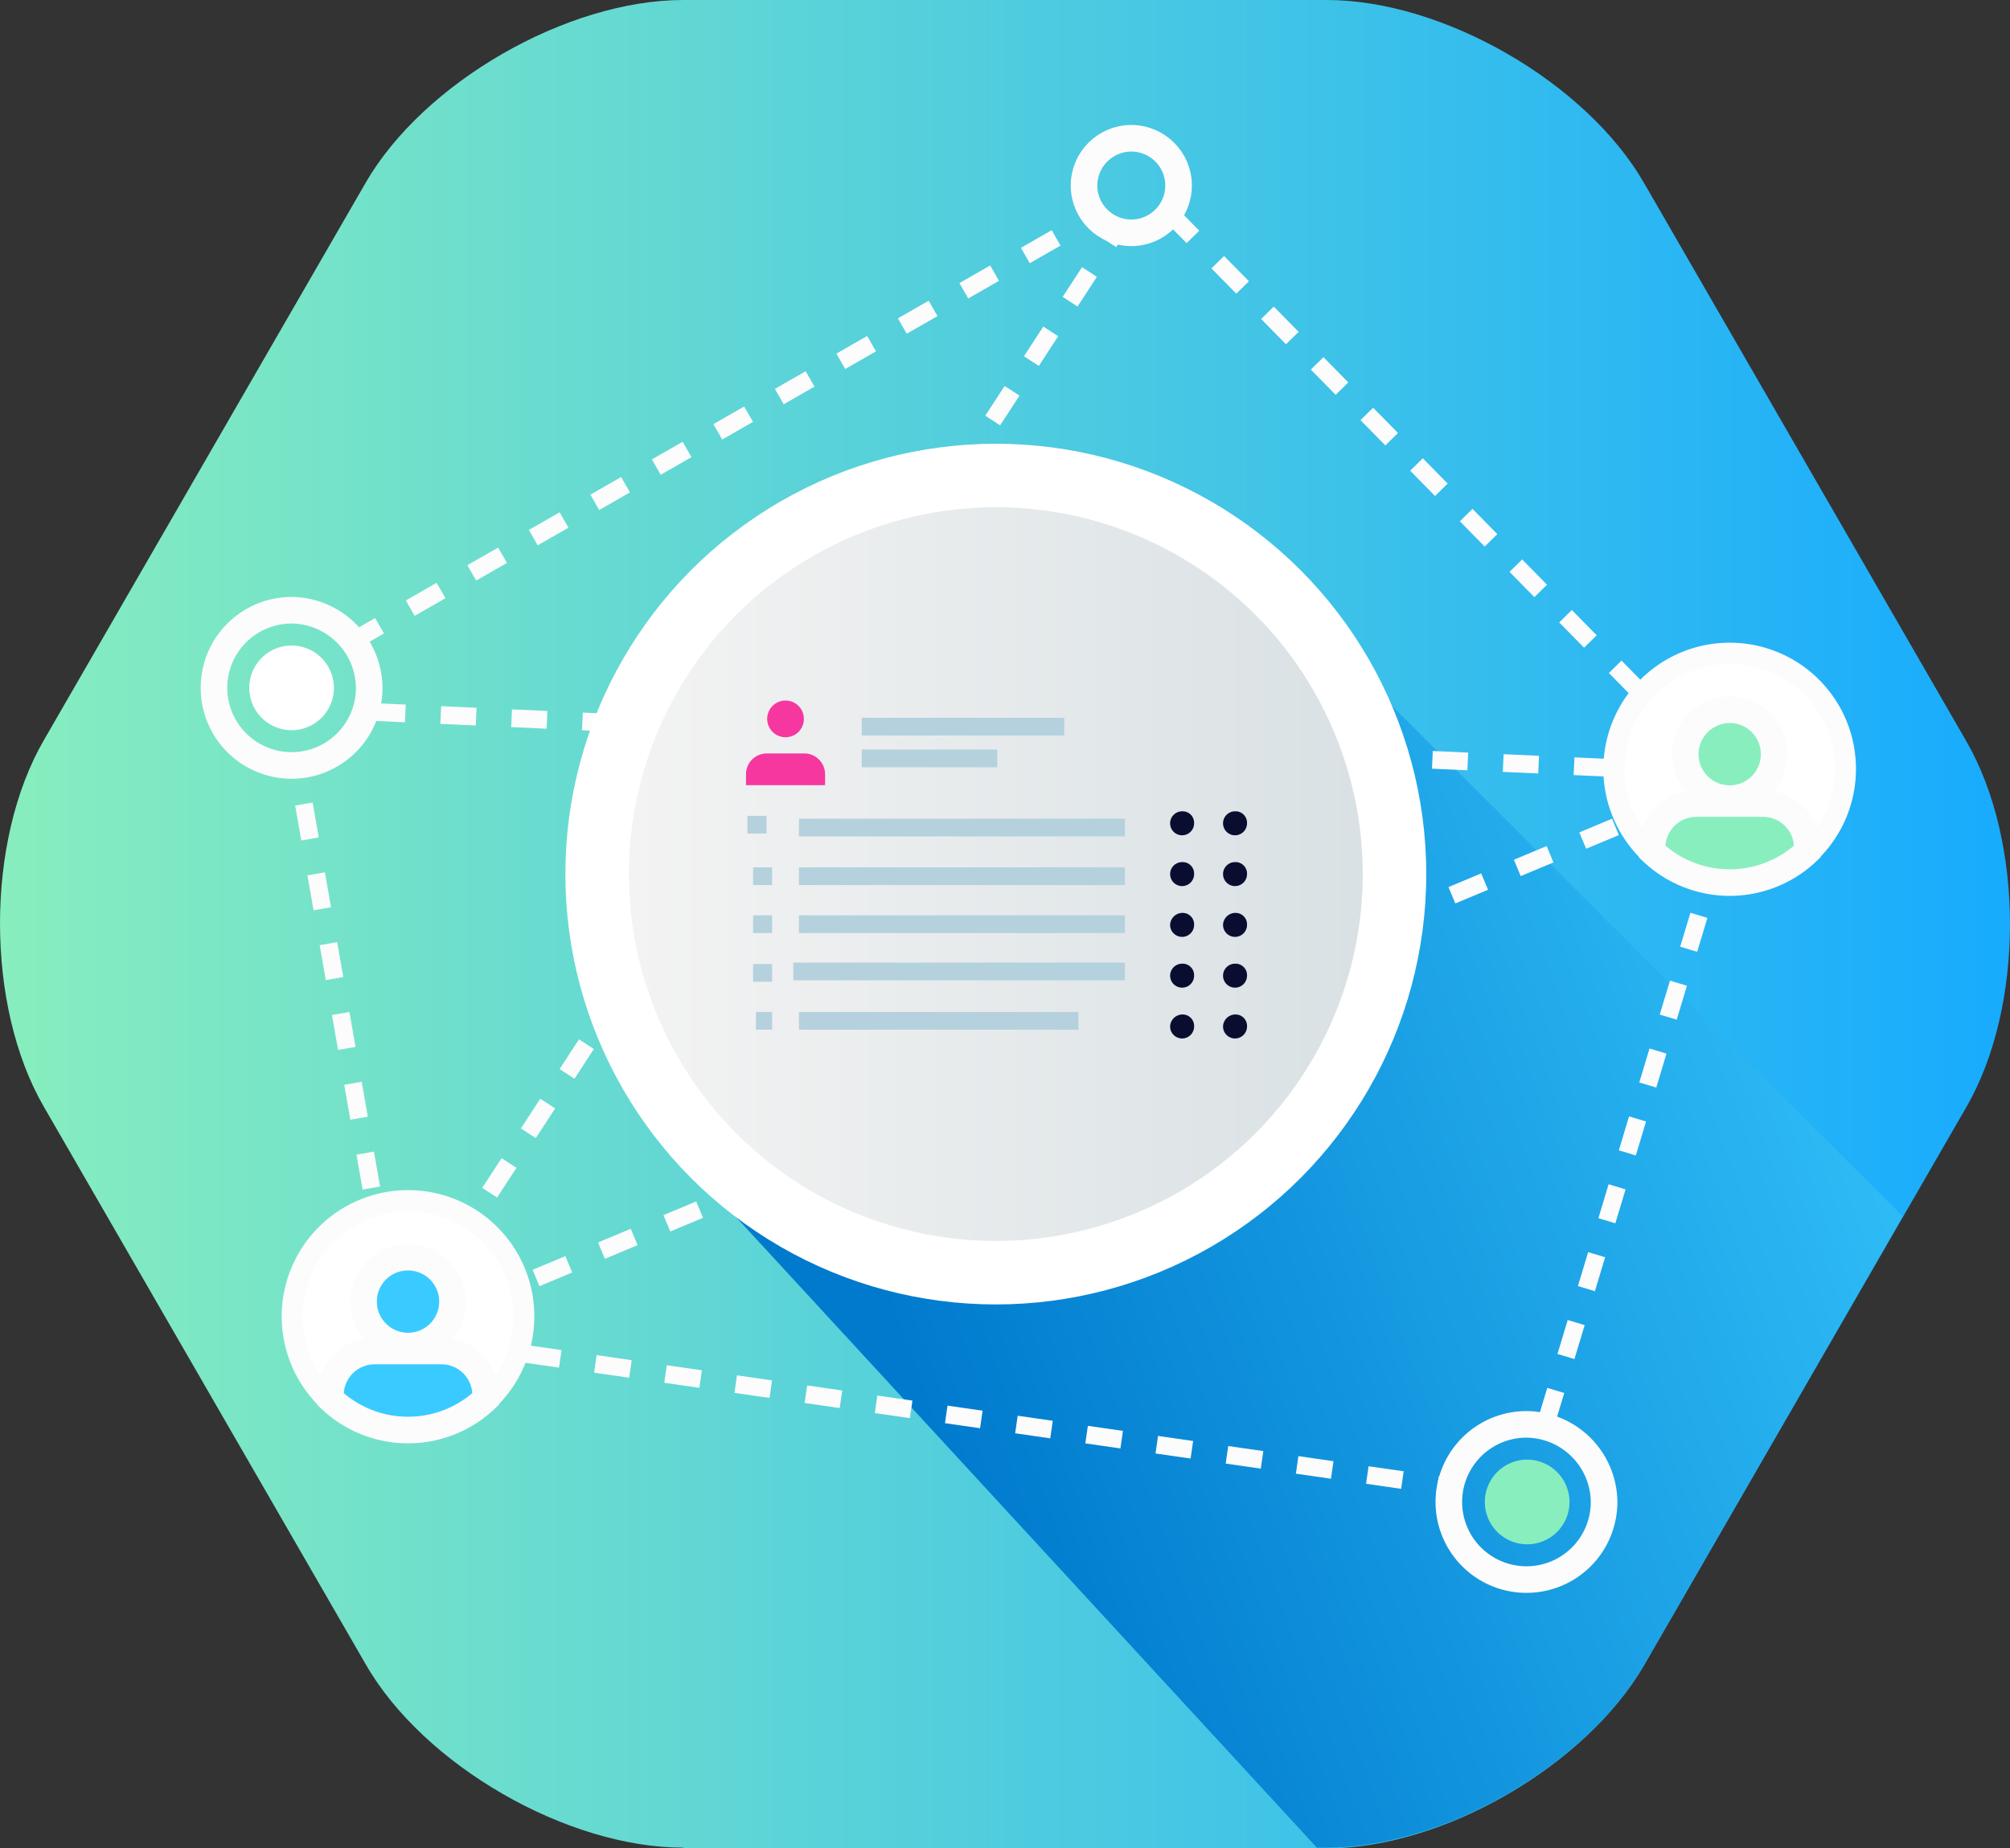 <svg xmlns="http://www.w3.org/2000/svg" xmlns:xlink="http://www.w3.org/1999/xlink" width="226.79" height="208.597" viewBox="0 0 226.79 208.597">
  <rect x="0" y="0" width="226.79" height="208.597" fill="#333333" stroke="none"/>
  <defs>
    <linearGradient id="linear-gradient" y1="0.5" x2="1" y2="0.5" gradientUnits="objectBoundingBox">
      <stop offset="0" stop-color="#88eebe"/>
      <stop offset="1" stop-color="#17abfe"/>
    </linearGradient>
    <linearGradient id="linear-gradient-2" x1="0.181" y1="0.634" x2="1.132" y2="0.276" gradientUnits="objectBoundingBox">
      <stop offset="0" stop-color="#007acd"/>
      <stop offset="1" stop-color="#39cbff"/>
    </linearGradient>
    <linearGradient id="linear-gradient-3" y1="0.5" x2="1" y2="0.5" gradientUnits="objectBoundingBox">
      <stop offset="0" stop-color="#f3f3f3"/>
      <stop offset="1" stop-color="#d9e1e4"/>
    </linearGradient>
    <clipPath id="clip-path">
      <circle id="Ellipse_70" data-name="Ellipse 70" cx="48.567" cy="48.567" r="48.567"/>
    </clipPath>
    <linearGradient id="linear-gradient-4" x1="0.512" y1="0.9" x2="0.458" y2="-0.321" gradientUnits="objectBoundingBox">
      <stop offset="0" stop-color="#f3f3f3"/>
      <stop offset="1" stop-color="#39cbff"/>
    </linearGradient>
    <linearGradient id="linear-gradient-5" y1="0.5" x2="1.001" y2="0.5" gradientUnits="objectBoundingBox">
      <stop offset="0" stop-color="#ffdf7d"/>
      <stop offset="1" stop-color="#feb422"/>
    </linearGradient>
    <linearGradient id="linear-gradient-6" x1="0.117" y1="0.787" x2="1.01" y2="-0.407" xlink:href="#linear-gradient-4"/>
    <linearGradient id="linear-gradient-7" x1="0.924" y1="0.721" x2="-0.237" y2="-0.423" xlink:href="#linear-gradient-4"/>
    <linearGradient id="linear-gradient-8" x1="-0.005" y1="0.502" x2="0.998" y2="0.502" xlink:href="#linear-gradient-5"/>
    <linearGradient id="linear-gradient-9" x1="0" y1="0.5" x2="1" y2="0.5" xlink:href="#linear-gradient-5"/>
    <linearGradient id="linear-gradient-10" x1="0" y1="0.501" x2="1" y2="0.501" xlink:href="#linear-gradient-2"/>
    <linearGradient id="linear-gradient-11" x1="0.004" y1="0.502" x2="0.997" y2="0.502" xlink:href="#linear-gradient-5"/>
  </defs>
  <g id="noBranches" transform="translate(-1182 -90)">
    <path id="Path_1569" data-name="Path 1569" d="M77.064,208.518c-13.137,0-29.3-9.315-35.828-20.7l-36.305-62.9c-6.608-11.385-6.608-30.016,0-41.4l36.305-62.9C47.765,9.315,63.928,0,77.064,0h72.611c13.137,0,29.3,9.315,35.828,20.7l36.305,62.9c6.608,11.385,6.608,30.016,0,41.4L185.5,187.9c-6.608,11.385-22.691,20.7-35.828,20.7H77.064Z" transform="translate(1182.025 90)" fill="url(#linear-gradient)"/>
    <path id="Path_1570" data-name="Path 1570" d="M168.63,89,99.863,151.641l69.086,75.018h1.115c13.137,0,29.3-9.315,35.828-20.7l29.14-50.557Z" transform="translate(1161.637 71.859)" fill="url(#linear-gradient-2)"/>
    <g id="Group_1590" data-name="Group 1590" transform="translate(1206.144 105.605)">
      <line id="Line_86" data-name="Line 86" x2="140.923" y2="6.369" transform="translate(17.595 64.729)" fill="none" stroke="#fcfcfd" stroke-miterlimit="2" stroke-width="2" stroke-dasharray="4"/>
      <line id="Line_87" data-name="Line 87" y1="121.018" x2="78.821" transform="translate(22.372 11.385)" fill="none" stroke="#fcfcfd" stroke-miterlimit="2" stroke-width="2" stroke-dasharray="4"/>
      <line id="Line_88" data-name="Line 88" y1="62.898" x2="150.477" transform="translate(21.576 71.894)" fill="none" stroke="#fcfcfd" stroke-miterlimit="2" stroke-width="2" stroke-dasharray="4"/>
      <line id="Line_89" data-name="Line 89" y1="62.898" x2="18.949" transform="translate(150.238 82.245)" fill="none" stroke="#fcfcfd" stroke-miterlimit="2" stroke-width="2" stroke-dasharray="4"/>
      <g id="Group_1585" data-name="Group 1585" transform="translate(39.649 34.474)">
        <circle id="Ellipse_68" data-name="Ellipse 68" cx="48.567" cy="48.567" r="48.567" fill="#fff"/>
        <circle id="Ellipse_69" data-name="Ellipse 69" cx="41.401" cy="41.401" r="41.401" transform="translate(7.166 7.166)" fill="url(#linear-gradient-3)"/>
        <g id="Group_1584" data-name="Group 1584">
          <g id="Group_1583" data-name="Group 1583">
            <g id="Group_1582" data-name="Group 1582" clip-path="url(#clip-path)">
              <path id="Path_1571" data-name="Path 1571" d="M597.4,227.564V207.341c0-4.459,4.06-8.041,9.076-8.041h39.968c5.016,0,9.076,3.583,9.076,8.041v20.223" transform="translate(-185.54 -90.702)" fill="url(#linear-gradient-4)"/>
              <path id="Path_1572" data-name="Path 1572" d="M639.387,195.12l-7.643,4.379L624.1,195.12V178.4h15.287Z" transform="translate(-190.982 -86.442)" fill="url(#linear-gradient-5)"/>
              <path id="Path_1573" data-name="Path 1573" d="M622.5,210.169l8.917-5.892-8.28-4.777Z" transform="translate(-190.656 -90.743)" fill="url(#linear-gradient-6)"/>
              <path id="Path_1574" data-name="Path 1574" d="M643.017,208.869l-8.917-5.1,8.2-5.573Z" transform="translate(-193.02 -90.478)" fill="url(#linear-gradient-7)"/>
              <path id="Path_1575" data-name="Path 1575" d="M659.725,168.752a3.534,3.534,0,0,1-3.5,3.5H655.9a3.534,3.534,0,0,1-3.5-3.5V162.3a3.534,3.534,0,0,1,3.5-3.5h.318a3.534,3.534,0,0,1,3.5,3.5Z" transform="translate(-196.751 -82.447)" fill="url(#linear-gradient-8)"/>
              <path id="Path_1576" data-name="Path 1576" d="M647.248,163.865A17.856,17.856,0,0,1,629.414,181.7h0A17.873,17.873,0,0,1,611.5,163.865V149.534A17.873,17.873,0,0,1,629.414,131.7h0a17.856,17.856,0,0,1,17.834,17.834Z" transform="translate(-188.414 -76.923)" fill="url(#linear-gradient-9)"/>
              <path id="Path_1577" data-name="Path 1577" d="M621.762,130.48a8.419,8.419,0,0,0-6.927,3.742h-2.866a6.388,6.388,0,0,0-6.369,6.369V171.4h4.538V149.986a4.536,4.536,0,0,1,4.538-4.538h28.9a8.274,8.274,0,0,0,8.28-8.28V130.4h-30.1Z" transform="translate(-187.211 -76.658)" fill="url(#linear-gradient-10)"/>
              <path id="Path_1578" data-name="Path 1578" d="M610.3,158.8c-1.752.159-4.7,1.672-4.7,3.5v6.449c0,1.831,2.866,3.344,4.7,3.5Z" transform="translate(-187.211 -82.447)" fill="url(#linear-gradient-11)"/>
              <path id="Path_1579" data-name="Path 1579" d="M629.2,180.7a4.464,4.464,0,0,0,3.822,2.468,4.369,4.369,0,0,0,3.822-2.468" transform="translate(-192.022 -86.911)" fill="none" stroke="#477ca8" stroke-width="3"/>
              <path id="Path_1580" data-name="Path 1580" d="M612,158.9v2.866a7.4,7.4,0,1,0,14.809,0V158.9Z" transform="translate(-188.516 -82.467)" fill="none" stroke="#477ca8" stroke-width="3"/>
              <path id="Path_1581" data-name="Path 1581" d="M637.8,158.9v2.866a7.4,7.4,0,1,0,14.809,0V158.9Z" transform="translate(-193.775 -82.467)" fill="none" stroke="#477ca8" stroke-width="3"/>
              <line id="Line_90" data-name="Line 90" x1="2.707" transform="translate(430.65 80.413)" fill="#fff" stroke="#477ca8" stroke-width="3"/>
              <line id="Line_91" data-name="Line 91" x1="2.627" transform="translate(448.643 80.413)" fill="#fff" stroke="#477ca8" stroke-width="3"/>
              <line id="Line_92" data-name="Line 92" x2="6.767" transform="translate(438.293 76.433)" fill="#fff" stroke="#477ca8" stroke-width="3"/>
              <line id="Line_93" data-name="Line 93" y2="18.63" transform="translate(440.204 117.754)" fill="none" stroke="#fff" stroke-width="3"/>
            </g>
          </g>
        </g>
      </g>
      <circle id="Ellipse_71" data-name="Ellipse 71" cx="5.334" cy="5.334" r="5.334" transform="translate(98.168)" fill="none" stroke="#fcfcfd" stroke-width="3"/>
      <path id="Path_1582" data-name="Path 1582" d="M47.816,95.258A8.758,8.758,0,1,1,39.058,86.5,8.835,8.835,0,0,1,47.816,95.258Z" transform="translate(-30.3 -33.236)" fill="none" stroke="#fcfcfd" stroke-width="3"/>
      <path id="Path_1583" data-name="Path 1583" d="M44.854,96.277A4.777,4.777,0,1,1,40.077,91.5,4.791,4.791,0,0,1,44.854,96.277Z" transform="translate(-31.319 -34.255)" fill="#fff"/>
      <path id="Path_1584" data-name="Path 1584" d="M222.816,210.658a8.758,8.758,0,1,1-8.758-8.758A8.835,8.835,0,0,1,222.816,210.658Z" transform="translate(-65.97 -56.758)" fill="none" stroke="#fcfcfd" stroke-width="3"/>
      <path id="Path_1585" data-name="Path 1585" d="M219.954,211.677a4.777,4.777,0,1,1-4.777-4.777A4.791,4.791,0,0,1,219.954,211.677Z" transform="translate(-67.009 -57.777)" fill="#88eebe"/>
      <g id="Group_1587" data-name="Group 1587" transform="translate(3.416 114.485)">
        <g id="Group_1586" data-name="Group 1586" transform="translate(0 0)">
          <circle id="Ellipse_72" data-name="Ellipse 72" cx="13.057" cy="13.057" r="13.057" transform="translate(0 18.466) rotate(-45)" fill="#fff"/>
          <path id="Path_1586" data-name="Path 1586" d="M54.151,171.089a11.863,11.863,0,1,1-11.863,11.863,11.893,11.893,0,0,1,11.863-11.863m0-2.389A14.251,14.251,0,1,0,68.4,182.952,14.237,14.237,0,0,0,54.151,168.7Z" transform="translate(-35.673 -164.476)" fill="#fcfcfd"/>
        </g>
        <path id="Path_1587" data-name="Path 1587" d="M51.5,183.216a5.016,5.016,0,1,0,5.016-5.016A5,5,0,0,0,51.5,183.216Z" transform="translate(-38.037 -166.413)" fill="#39cbff" stroke="#fcfcfd" stroke-width="3"/>
        <path id="Path_1588" data-name="Path 1588" d="M51.816,191.5H59.3a5,5,0,0,1,5.016,5.016v.4a12.7,12.7,0,0,1-17.516,0v-.4A5,5,0,0,1,51.816,191.5Z" transform="translate(-37.079 -169.123)" fill="#39cbff" stroke="#fcfcfd" stroke-width="3"/>
      </g>
      <g id="Group_1589" data-name="Group 1589" transform="translate(155.28 55.5)">
        <g id="Group_1588" data-name="Group 1588" transform="translate(0 0)">
          <circle id="Ellipse_73" data-name="Ellipse 73" cx="13.057" cy="13.057" r="13.057" transform="translate(0 25.425) rotate(-76.814)" fill="#fff"/>
          <path id="Path_1589" data-name="Path 1589" d="M241.452,93.489a11.863,11.863,0,1,1-11.863,11.863,11.893,11.893,0,0,1,11.863-11.863m0-2.389A14.251,14.251,0,1,0,255.7,105.351,14.237,14.237,0,0,0,241.452,91.1Z" transform="translate(-225.714 -89.673)" fill="#fcfcfd"/>
        </g>
        <path id="Path_1590" data-name="Path 1590" d="M238.8,105.616a5.016,5.016,0,1,0,5.016-5.016A5.046,5.046,0,0,0,238.8,105.616Z" transform="translate(-228.078 -91.61)" fill="#88eebe" stroke="#fcfcfd" stroke-width="3"/>
        <path id="Path_1591" data-name="Path 1591" d="M239.116,113.9H246.6a5,5,0,0,1,5.016,5.016v.4a12.7,12.7,0,0,1-17.516,0v-.4A5,5,0,0,1,239.116,113.9Z" transform="translate(-227.12 -94.321)" fill="#88eebe" stroke="#fcfcfd" stroke-width="3"/>
      </g>
      <line id="Line_94" data-name="Line 94" y1="48.805" x2="85.111" transform="translate(15.207 8.201)" fill="none" stroke="#fcfcfd" stroke-miterlimit="2" stroke-width="2" stroke-dasharray="4"/>
      <line id="Line_95" data-name="Line 95" x1="52.547" y1="53.503" transform="translate(108.359 8.997)" fill="none" stroke="#fcfcfd" stroke-miterlimit="2" stroke-width="2" stroke-dasharray="4"/>
      <line id="Line_96" data-name="Line 96" x1="8.599" y1="48.965" transform="translate(9.156 69.506)" fill="none" stroke="#fcfcfd" stroke-miterlimit="2" stroke-width="2" stroke-dasharray="4"/>
      <line id="Line_97" data-name="Line 97" x2="105.095" y2="15.127" transform="translate(35.111 137.18)" fill="none" stroke="#fcfcfd" stroke-miterlimit="2" stroke-width="2" stroke-dasharray="4"/>
    </g>
    <g id="Group_1593" data-name="Group 1593" transform="translate(1266.175 169.06)">
      <g id="Group_1591" data-name="Group 1591" transform="translate(0.159 12.493)">
        <line id="Line_98" data-name="Line 98" x2="36.783" transform="translate(5.812 1.838)" fill="#de297b" stroke="#b5d1de" stroke-width="2"/>
        <line id="Line_99" data-name="Line 99" x2="36.783" transform="translate(5.812 7.332)" fill="#de297b" stroke="#b5d1de" stroke-width="2"/>
        <line id="Line_100" data-name="Line 100" x2="36.783" transform="translate(5.812 12.745)" fill="#de297b" stroke="#b5d1de" stroke-width="2"/>
        <line id="Line_101" data-name="Line 101" x2="37.42" transform="translate(5.175 18.08)" fill="#090e31" stroke="#b5d1de" stroke-width="2"/>
        <line id="Line_102" data-name="Line 102" x2="31.528" transform="translate(5.812 23.653)" fill="#de297b" stroke="#b5d1de" stroke-width="2"/>
        <line id="Line_103" data-name="Line 103" x1="2.15" transform="translate(0 1.519)" fill="#090e31" stroke="#b5d1de" stroke-width="2"/>
        <line id="Line_104" data-name="Line 104" x1="2.15" transform="translate(0.637 7.332)" fill="#de297b" stroke="#b5d1de" stroke-width="2"/>
        <line id="Line_105" data-name="Line 105" x1="2.15" transform="translate(0.637 12.745)" fill="#de297b" stroke="#b5d1de" stroke-width="2"/>
        <line id="Line_106" data-name="Line 106" x1="2.15" transform="translate(0.637 18.239)" fill="#de297b" stroke="#b5d1de" stroke-width="2"/>
        <line id="Line_107" data-name="Line 107" x1="1.831" transform="translate(0.955 23.653)" fill="#de297b" stroke="#b5d1de" stroke-width="2"/>
        <path id="Path_1592" data-name="Path 1592" d="M168.507,116.352A1.353,1.353,0,1,1,167.154,115,1.294,1.294,0,0,1,168.507,116.352Z" transform="translate(-118.109 -114.992)" fill="#090e31"/>
        <path id="Path_1593" data-name="Path 1593" d="M176.007,116.352A1.353,1.353,0,1,1,174.654,115,1.294,1.294,0,0,1,176.007,116.352Z" transform="translate(-119.638 -114.992)" fill="#090e31"/>
        <path id="Path_1594" data-name="Path 1594" d="M168.507,123.552a1.353,1.353,0,1,1-1.353-1.353A1.294,1.294,0,0,1,168.507,123.552Z" transform="translate(-118.109 -116.459)" fill="#090e31"/>
        <path id="Path_1595" data-name="Path 1595" d="M176.007,123.552a1.353,1.353,0,1,1-1.354-1.353A1.294,1.294,0,0,1,176.007,123.552Z" transform="translate(-119.638 -116.459)" fill="#090e31"/>
        <path id="Path_1596" data-name="Path 1596" d="M168.507,130.752a1.353,1.353,0,1,1-2.707,0,1.4,1.4,0,0,1,1.353-1.353A1.294,1.294,0,0,1,168.507,130.752Z" transform="translate(-118.109 -117.927)" fill="#090e31"/>
        <path id="Path_1597" data-name="Path 1597" d="M176.007,130.752a1.353,1.353,0,1,1-2.707,0,1.4,1.4,0,0,1,1.353-1.353A1.294,1.294,0,0,1,176.007,130.752Z" transform="translate(-119.638 -117.927)" fill="#090e31"/>
        <path id="Path_1598" data-name="Path 1598" d="M168.507,137.952a1.353,1.353,0,1,1-1.353-1.354A1.294,1.294,0,0,1,168.507,137.952Z" transform="translate(-118.109 -119.394)" fill="#090e31"/>
        <path id="Path_1599" data-name="Path 1599" d="M176.007,137.952a1.353,1.353,0,1,1-1.354-1.354A1.294,1.294,0,0,1,176.007,137.952Z" transform="translate(-119.638 -119.394)" fill="#090e31"/>
        <path id="Path_1600" data-name="Path 1600" d="M168.507,145.152a1.353,1.353,0,1,1-2.707,0,1.4,1.4,0,0,1,1.353-1.354A1.294,1.294,0,0,1,168.507,145.152Z" transform="translate(-118.109 -120.862)" fill="#090e31"/>
        <path id="Path_1601" data-name="Path 1601" d="M176.007,145.152a1.353,1.353,0,0,1-2.707,0,1.4,1.4,0,0,1,1.353-1.354A1.294,1.294,0,0,1,176.007,145.152Z" transform="translate(-119.638 -120.862)" fill="#090e31"/>
      </g>
      <g id="Group_1592" data-name="Group 1592">
        <path id="Path_1602" data-name="Path 1602" d="M114.617,110.383v-1.194a2.346,2.346,0,0,0-2.389-2.389h-4.14a2.346,2.346,0,0,0-2.389,2.389v1.194Z" transform="translate(-105.7 -100.829)" fill="#f637a0"/>
        <path id="Path_1603" data-name="Path 1603" d="M112.84,101.37a2.07,2.07,0,1,0-2.07,2.07A2.056,2.056,0,0,0,112.84,101.37Z" transform="translate(-106.312 -99.3)" fill="#f637a0"/>
      </g>
      <line id="Line_108" data-name="Line 108" x2="22.85" transform="translate(13.057 2.946)" fill="#090e31" stroke="#b5d1de" stroke-width="2"/>
      <line id="Line_109" data-name="Line 109" x2="15.287" transform="translate(13.057 6.529)" fill="#090e31" stroke="#b5d1de" stroke-width="2"/>
    </g>
  </g>
</svg>
